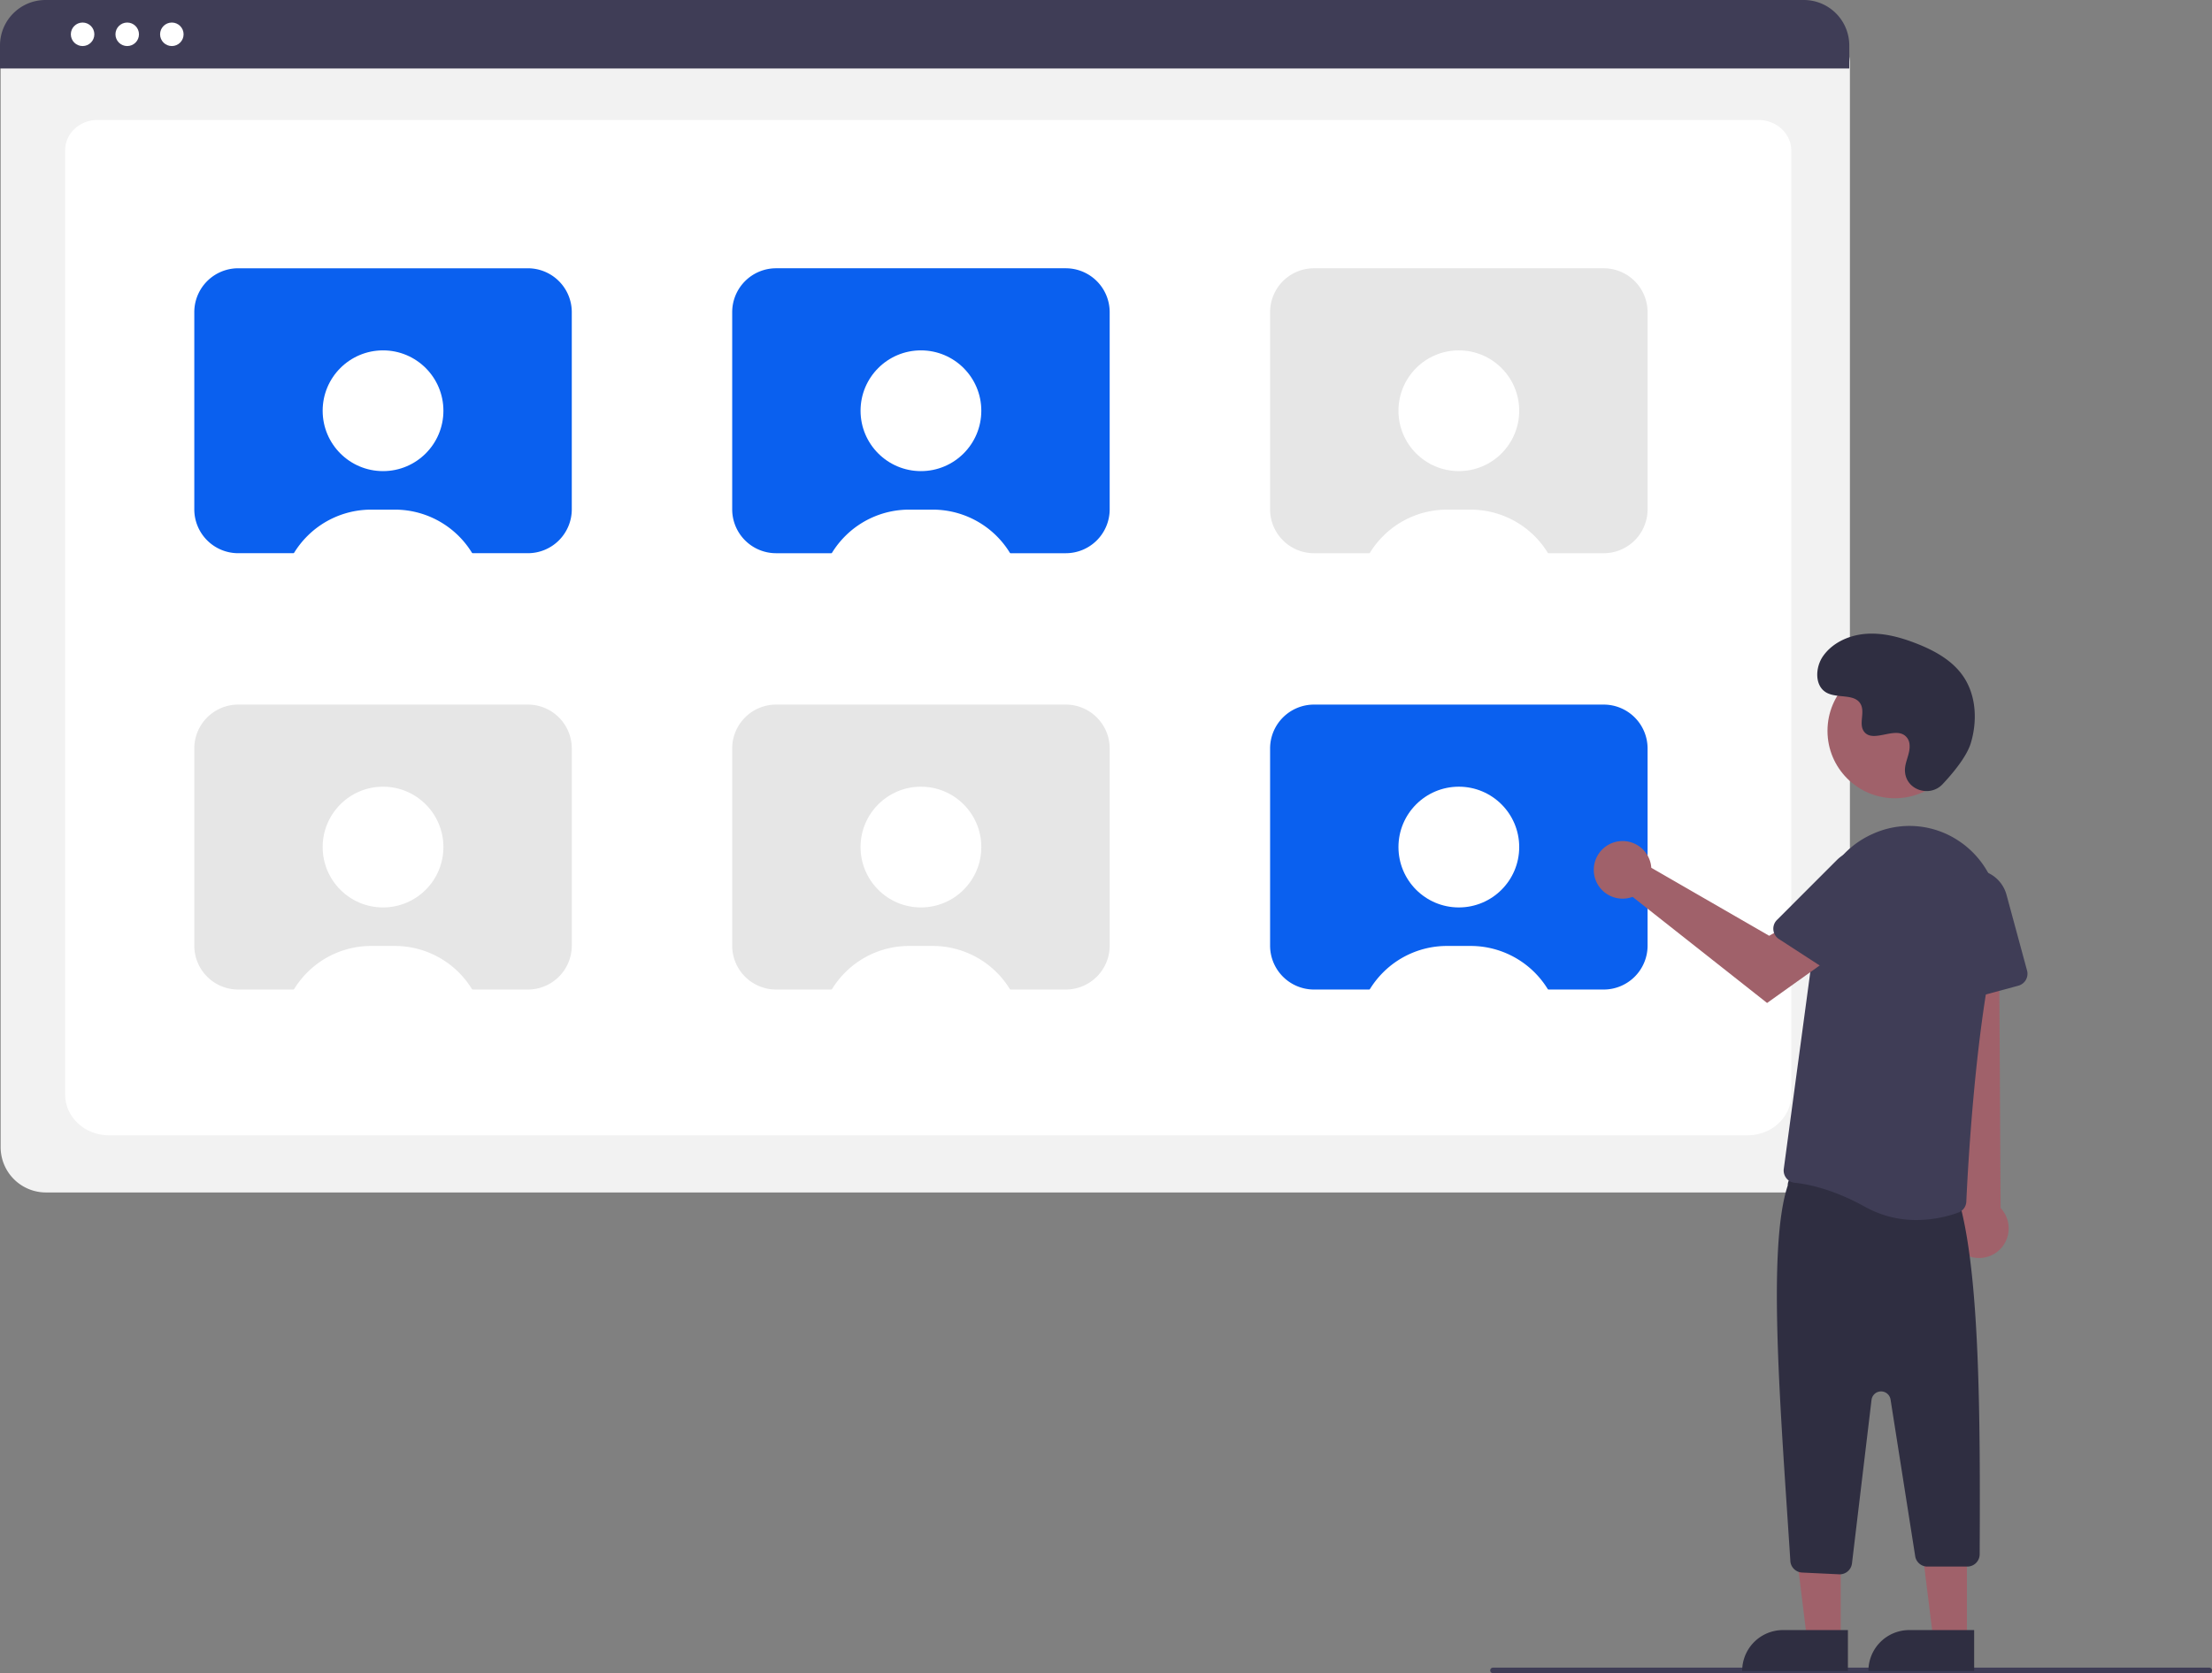<svg data-name="Layer 1" xmlns="http://www.w3.org/2000/svg" width="806.007" height="609.716" viewBox="0 0 806.007 609.716" xmlns:xlink="http://www.w3.org/1999/xlink"><rect x="0" y="0" width="806.007" height="609.716" fill="#808080" stroke="none"/><path d="M854.566,579.69H213.728a16.519,16.519,0,0,1-16.5-16.5V168.036a12.102,12.102,0,0,1,12.088-12.088H858.769a12.311,12.311,0,0,1,12.297,12.297V563.19A16.519,16.519,0,0,1,854.566,579.69Z" transform="translate(-196.996 -145.142)" fill="#f2f2f2"/><path d="M833.847,558.858H236.602c-8.755,0-15.878-6.67-15.878-14.868v-344.105c0-6.08,5.278-11.027,11.766-11.027H837.764c6.595,0,11.961,5.028,11.961,11.208V543.99C849.724,552.188,842.601,558.858,833.847,558.858Z" transform="translate(-196.996 -145.142)" fill="#fff"/><path d="M870.837,170.092H196.996V161.692a16.574,16.574,0,0,1,16.56-16.55H854.277A16.574,16.574,0,0,1,870.837,161.692Z" transform="translate(-196.996 -145.142)" fill="#3f3d56"/><circle cx="30.095" cy="12.5" r="4.283" fill="#fff"/><circle cx="46.354" cy="12.5" r="4.283" fill="#fff"/><circle cx="62.613" cy="12.5" r="4.283" fill="#fff"/><path d="M389.344,242.908H283.794a15.996,15.996,0,0,0-16,16v71.83a15.996,15.996,0,0,0,16,16h105.55a16.002,16.002,0,0,0,16-16v-71.83A16.002,16.002,0,0,0,389.344,242.908Z" transform="translate(-196.996 -145.142)" fill="#0a60ef"/><path d="M463.793,258.904v71.838a16,16,0,0,0,16,16H585.341a16,16,0,0,0,16-16V258.904a16,16,0,0,0-16-16H479.793A16,16,0,0,0,463.793,258.904Z" transform="translate(-196.996 -145.142)" fill="#0a60ef"/><path d="M659.793,258.904v71.838a16,16,0,0,0,16,16H781.341a16,16,0,0,0,16-16V258.904a16,16,0,0,0-16-16H675.793A16,16,0,0,0,659.793,258.904Z" transform="translate(-196.996 -145.142)" fill="#e6e6e6"/><path d="M267.793,417.904v71.838a16,16,0,0,0,16,16H389.341a16,16,0,0,0,16-16V417.904a16,16,0,0,0-16-16H283.793A16,16,0,0,0,267.793,417.904Z" transform="translate(-196.996 -145.142)" fill="#e6e6e6"/><path d="M463.793,417.904v71.838a16,16,0,0,0,16,16H585.341a16,16,0,0,0,16-16V417.904a16,16,0,0,0-16-16H479.793A16,16,0,0,0,463.793,417.904Z" transform="translate(-196.996 -145.142)" fill="#e6e6e6"/><path d="M659.793,417.904v71.838a16,16,0,0,0,16,16H781.341a16,16,0,0,0,16-16V417.904a16,16,0,0,0-16-16H675.793A16,16,0,0,0,659.793,417.904Z" transform="translate(-196.996 -145.142)" fill="#0a60ef"/><circle cx="139.57" cy="149.681" r="22" fill="#fff"/><path d="M370.184,348.738H302.944a33.368,33.368,0,0,1,6.01-8.22,32.891,32.891,0,0,1,23.33-9.66h8.56A32.988,32.988,0,0,1,370.184,348.738Z" transform="translate(-196.996 -145.142)" fill="#fff"/><circle cx="335.57" cy="149.681" r="22" fill="#fff"/><path d="M566.184,348.738H498.944a33.368,33.368,0,0,1,6.01-8.22,32.891,32.891,0,0,1,23.33-9.66h8.56A32.988,32.988,0,0,1,566.184,348.738Z" transform="translate(-196.996 -145.142)" fill="#fff"/><circle cx="531.57" cy="149.681" r="22" fill="#fff"/><path d="M762.184,348.738H694.944a33.368,33.368,0,0,1,6.01-8.22,32.891,32.891,0,0,1,23.33-9.66h8.56A32.988,32.988,0,0,1,762.184,348.738Z" transform="translate(-196.996 -145.142)" fill="#fff"/><circle cx="139.57" cy="308.681" r="22" fill="#fff"/><path d="M370.184,507.738H302.944a33.368,33.368,0,0,1,6.01-8.22,32.891,32.891,0,0,1,23.33-9.66h8.56A32.988,32.988,0,0,1,370.184,507.738Z" transform="translate(-196.996 -145.142)" fill="#fff"/><circle cx="335.57" cy="308.681" r="22" fill="#fff"/><path d="M566.184,507.738H498.944a33.368,33.368,0,0,1,6.01-8.22,32.891,32.891,0,0,1,23.33-9.66h8.56A32.988,32.988,0,0,1,566.184,507.738Z" transform="translate(-196.996 -145.142)" fill="#fff"/><circle cx="531.57" cy="308.681" r="22" fill="#fff"/><path d="M762.184,507.738H694.944a33.368,33.368,0,0,1,6.01-8.22,32.891,32.891,0,0,1,23.33-9.66h8.56A32.988,32.988,0,0,1,762.184,507.738Z" transform="translate(-196.996 -145.142)" fill="#fff"/><path d="M1002.004,754.858h-261a1,1,0,0,1,0-2h261a1,1,0,0,1,0,2Z" transform="translate(-196.996 -145.142)" fill="#3f3d56"/><polygon points="670.716 597.522 658.457 597.521 652.624 550.233 670.718 550.234 670.716 597.522" fill="#a0616a"/><path d="M649.699,594.018h23.644a0,0,0,0,1,0,0v14.887a0,0,0,0,1,0,0H634.812a0,0,0,0,1,0,0v0A14.887,14.887,0,0,1,649.699,594.018Z" fill="#2f2e41"/><polygon points="716.716 597.522 704.457 597.521 698.624 550.233 716.718 550.234 716.716 597.522" fill="#a0616a"/><path d="M695.699,594.018h23.644a0,0,0,0,1,0,0v14.887a0,0,0,0,1,0,0H680.812a0,0,0,0,1,0,0v0A14.887,14.887,0,0,1,695.699,594.018Z" fill="#2f2e41"/><path d="M912.215,601.826a10.743,10.743,0,0,1-2.062-16.343l-8.072-114.558,23.253,2.255.639,112.187a10.801,10.801,0,0,1-13.757,16.459Z" transform="translate(-196.996 -145.142)" fill="#a0616a"/><path d="M867.133,718.841,853.637,718.198a4.499,4.499,0,0,1-4.286-4.463c-3.558-54.919-8.486-113.807-.942-136.557a4.501,4.501,0,0,1,5.146-4.485l53.994,7.838a4.474,4.474,0,0,1,3.854,4.42c6.894,26.936,7.205,75.782,6.944,126.534a4.5,4.5,0,0,1-4.5,4.534H899.297a4.479,4.479,0,0,1-4.445-3.801l-8.977-57.067a3.5,3.5,0,0,0-6.933.128l-7.126,59.603a4.517,4.517,0,0,1-4.469,3.966Q867.241,718.847,867.133,718.841Z" transform="translate(-196.996 -145.142)" fill="#2f2e41"/><path d="M876.634,584.956c-11.899-6.611-21.197-8.349-25.68-8.796a4.418,4.418,0,0,1-3.053-1.673,4.478,4.478,0,0,1-.931-3.401l12.938-96.051a33.219,33.219,0,0,1,19.364-25.957,32.306,32.306,0,0,1,31.396,2.461q.665.442,1.305.903A33.178,33.178,0,0,1,924.608,487.016c-7.934,32.455-10.659,85.662-11.125,95.999a4.465,4.465,0,0,1-2.918,4.005,45.085,45.085,0,0,1-15.226,2.711A38.124,38.124,0,0,1,876.634,584.956Z" transform="translate(-196.996 -145.142)" fill="#3f3d56"/><path d="M907.344,509.418a4.482,4.482,0,0,1-1.859-3.401l-1.704-30.876A12.399,12.399,0,0,1,928.128,471.214l7.485,27.605a4.505,4.505,0,0,1-3.166,5.521l-21.291,5.773A4.483,4.483,0,0,1,907.344,509.418Z" transform="translate(-196.996 -145.142)" fill="#3f3d56"/><circle cx="690.46" cy="266.333" r="24.561" fill="#a0616a"/><path d="M798.452,459.73a10.526,10.526,0,0,1,.239,1.64l42.957,24.782,10.441-6.011,11.131,14.572-22.337,15.921-49.008-38.663a10.496,10.496,0,1,1,6.576-12.241Z" transform="translate(-196.996 -145.142)" fill="#a0616a"/><path d="M843.183,484.045a4.482,4.482,0,0,1,1.293-3.653l21.863-21.868a12.399,12.399,0,0,1,19.168,15.516l-15.57,23.992a4.505,4.505,0,0,1-6.224,1.325l-18.504-12.009A4.483,4.483,0,0,1,843.183,484.045Z" transform="translate(-196.996 -145.142)" fill="#3f3d56"/><path d="M904.837,430.907c-4.582,4.881-13.091,2.261-13.688-4.407a8.054,8.054,0,0,1,.01-1.556c.308-2.954,2.015-5.635,1.606-8.754a4.59,4.59,0,0,0-.84-2.149c-3.651-4.889-12.222,2.187-15.668-2.239-2.113-2.714.371-6.987-1.251-10.021-2.14-4.004-8.479-2.029-12.454-4.221-4.423-2.439-4.158-9.225-1.247-13.353,3.551-5.034,9.776-7.72,15.923-8.107s12.253,1.275,17.992,3.511c6.521,2.541,12.988,6.054,17.001,11.788,4.88,6.973,5.35,16.348,2.909,24.502C913.645,420.862,908.578,426.922,904.837,430.907Z" transform="translate(-196.996 -145.142)" fill="#2f2e41"/></svg>